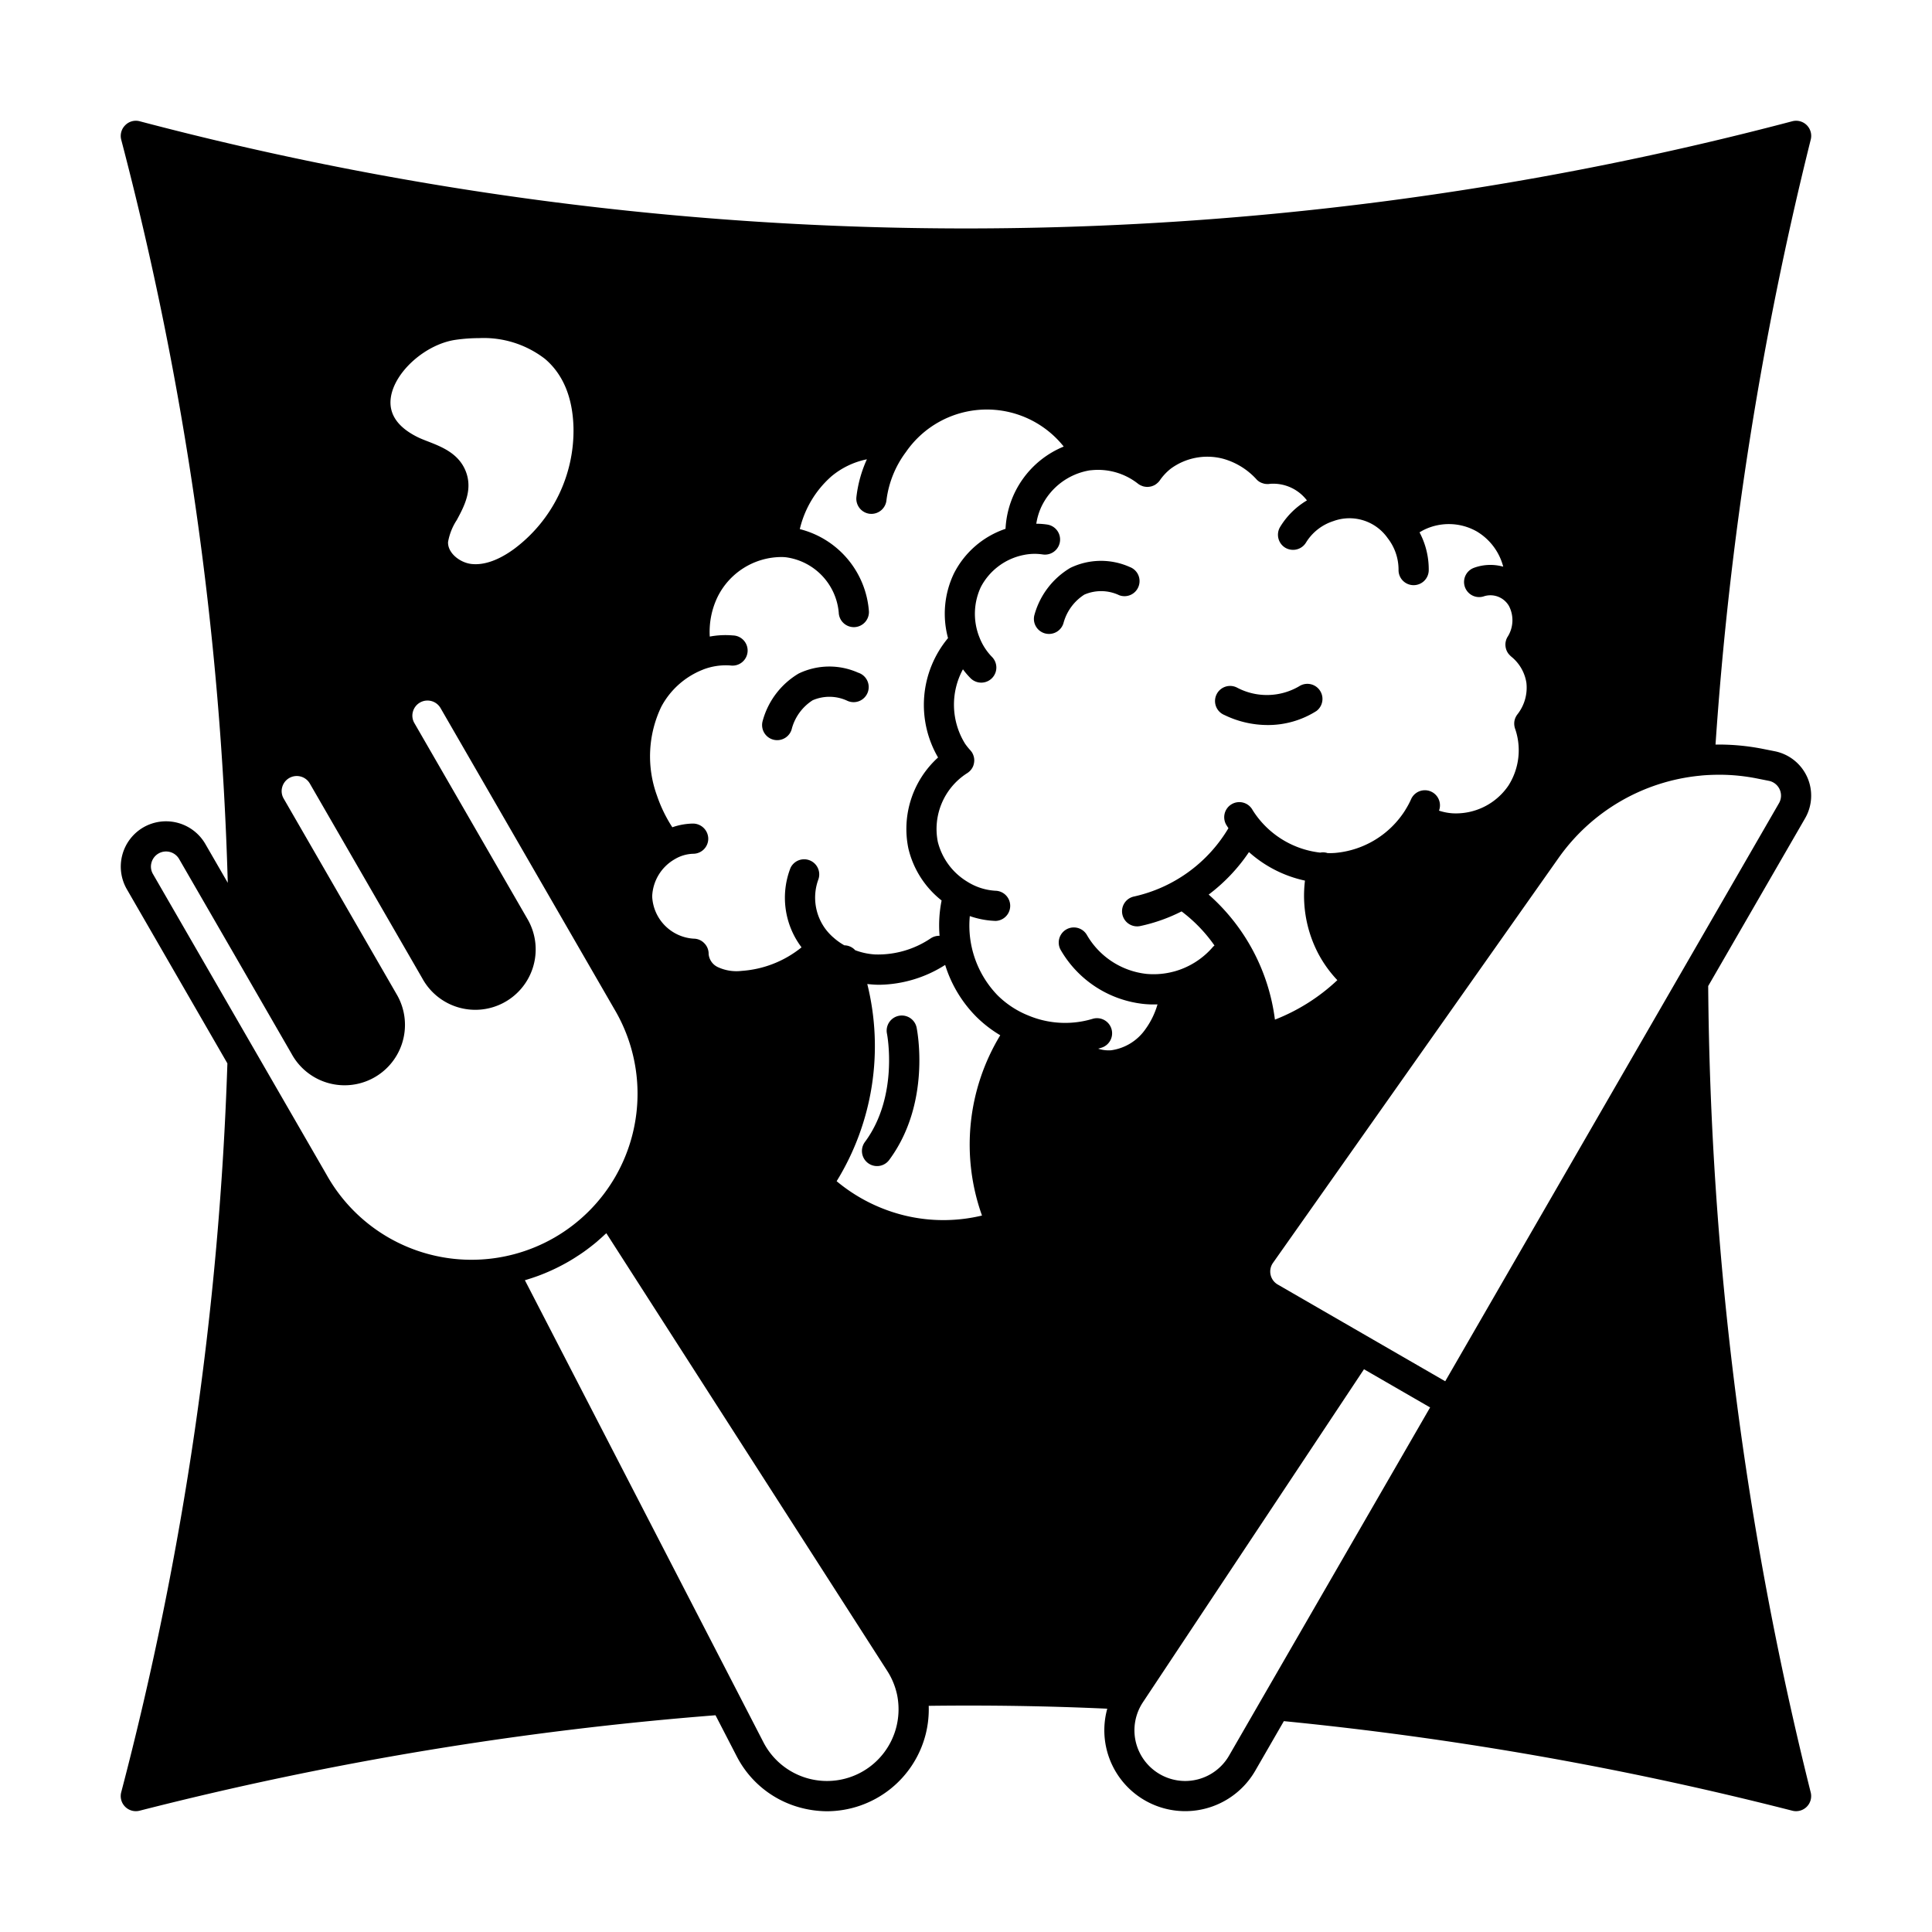 <?xml version="1.0" ?><svg height="256" viewBox="0 0 256 256" width="256" xmlns="http://www.w3.org/2000/svg"><title/><g id="vegetable-food-healthy"><g><path d="M226.345,130.657l12.84-22.228a6,6,0,0,0-3.99-8.879l-1.41-.28a30.294,30.294,0,0,0-6.47-.61,458.958,458.958,0,0,1,12.62-80.175,2,2,0,0,0-2.44-2.42,429.148,429.148,0,0,1-218.994,0,1.97,1.97,0,0,0-1.91.53,1.994,1.994,0,0,0-.53,1.91,435.815,435.815,0,0,1,14.12,98.473l-2.98-5.16a6.018,6.018,0,0,0-8.2-2.19,6.011,6.011,0,0,0-2.2,8.189l13.33,23.088a436.839,436.839,0,0,1-14.07,96.584,2,2,0,0,0,1.94,2.5,2.054,2.054,0,0,0,.49-.06,450.011,450.011,0,0,1,76.318-12.649l2.81,5.44a13.353,13.353,0,0,0,8.18,6.73,13.873,13.873,0,0,0,3.81.55,13.533,13.533,0,0,0,13.07-10.289,13.552,13.552,0,0,0,.38-3.68c7.89-.1,15.83.02,23.659.38a10.717,10.717,0,0,0,19.609,8.219l3.79-6.57A450.116,450.116,0,0,1,237.5,239.93a2,2,0,0,0,2.43-2.42A454.842,454.842,0,0,1,226.345,130.657Zm1.43-28a25.731,25.731,0,0,1,5.21.53l1.41.28a2,2,0,0,1,1.33,2.96l-13.14,22.758L191.5,183.024l-10.39-6-11.79-6.81a1.988,1.988,0,0,1-.64-2.88l37.849-53.666a26.017,26.017,0,0,1,18.659-10.879c.13-.01.26-.03.38-.04C226.3,102.689,227.035,102.659,227.775,102.659Zm-72.2,26.068a10.322,10.322,0,0,1-3.67.32,10.439,10.439,0,0,1-7.9-5.18,2,2,0,0,0-3.48,1.97,14.485,14.485,0,0,0,10.98,7.19,12.211,12.211,0,0,0,1.35.07c.17,0,.35,0,.52-.01a10.527,10.527,0,0,1-1.58,3.26,6.645,6.645,0,0,1-4.55,2.82,4.385,4.385,0,0,1-1.73-.21c.15-.04.29-.08.44-.13a2,2,0,0,0-1.19-3.82,12.6,12.6,0,0,1-8.56-.47h-.01c-.01,0-.01-.01-.02-.01a12.293,12.293,0,0,1-3.99-2.64,13.3,13.3,0,0,1-3.68-10.5,11.5,11.5,0,0,0,3.39.64h.07a2,2,0,0,0,.06-3.99,7.811,7.811,0,0,1-3.81-1.18,8.615,8.615,0,0,1-3.95-5.31,8.767,8.767,0,0,1,3.83-9.059.83.83,0,0,0,.12-.08.9.9,0,0,0,.19-.15c.01,0,.02-.01.03-.02a1.959,1.959,0,0,0,.41-.51,2.408,2.408,0,0,0,.11-.23,2.192,2.192,0,0,0,.12-.49,2.1,2.1,0,0,0,.02-.25c0-.09-.01-.19-.02-.29l-.03-.15a2,2,0,0,0-.07-.23.143.143,0,0,0-.02-.06,2.206,2.206,0,0,0-.15-.31,3.008,3.008,0,0,0-.23-.3,1.094,1.094,0,0,0-.1-.11,8.128,8.128,0,0,1-.61-.78,9.823,9.823,0,0,1-.27-9.839,10.132,10.132,0,0,0,1,1.17,2,2,0,0,0,2.85-2.81,7.672,7.672,0,0,1-1.7-2.69c0-.01-.01-.01-.01-.02a8.393,8.393,0,0,1,.24-6.57,8.223,8.223,0,0,1,5.67-4.23,7.151,7.151,0,0,1,2.52-.07,2,2,0,1,0,.6-3.96,10,10,0,0,0-1.45-.11,8.265,8.265,0,0,1,.66-2.22,8.659,8.659,0,0,1,6.41-4.85c.03,0,.06-.01.08-.01h.05a8.547,8.547,0,0,1,6.28,1.78c.01.01.02.02.03.02a.174.174,0,0,0,.05.04h.01a.817.817,0,0,0,.2.12.475.475,0,0,0,.18.08.864.864,0,0,0,.17.07,1.312,1.312,0,0,0,.27.06,1.653,1.653,0,0,0,.32.03,2.2,2.2,0,0,0,.44-.05.829.829,0,0,0,.21-.06,1.687,1.687,0,0,0,.41-.19,2.014,2.014,0,0,0,.18-.13c.06-.05.12-.1.17-.15a.69.69,0,0,0,.16-.18.269.269,0,0,0,.07-.08,7.133,7.133,0,0,1,1.46-1.57,8.194,8.194,0,0,1,6.98-1.31,9.385,9.385,0,0,1,4.37,2.7,1.063,1.063,0,0,0,.15.15,1.722,1.722,0,0,0,.34.24c.08.04.17.08.26.12h.02a1.714,1.714,0,0,0,.3.09.355.355,0,0,0,.1.02c.1.01.2.02.3.02a1.925,1.925,0,0,0,.24-.01c.02-.01.05-.01.07-.02h.06a5.617,5.617,0,0,1,4.86,2.2,10.283,10.283,0,0,0-3.56,3.53,2.012,2.012,0,0,0,.69,2.74,2.048,2.048,0,0,0,1.03.28,2,2,0,0,0,1.72-.97,6.624,6.624,0,0,1,3.57-2.82c.02-.01.04-.01.06-.02a6.187,6.187,0,0,1,7.19,2.26,6.787,6.787,0,0,1,1.44,4.2,1.991,1.991,0,0,0,1.96,2.03h.04a2,2,0,0,0,2-1.96,10.478,10.478,0,0,0-1.22-5.04c.15-.09.29-.17.43-.25a7.5,7.5,0,0,1,7.15.13,7.684,7.684,0,0,1,3.51,4.67,6.337,6.337,0,0,0-3.9.16,2,2,0,1,0,1.42,3.74,2.839,2.839,0,0,1,3.24,1.31,4.1,4.1,0,0,1-.17,4.07l-.01.01a2.114,2.114,0,0,0-.11.21,1.665,1.665,0,0,0-.08.2,2.861,2.861,0,0,0-.07.28,1.98,1.98,0,0,0-.03.35,2.021,2.021,0,0,0,.05.43.227.227,0,0,0,.03.11,1.1,1.1,0,0,0,.05.17,2.015,2.015,0,0,0,.18.36.829.829,0,0,0,.11.15,1.539,1.539,0,0,0,.17.19,1.8,1.8,0,0,0,.2.19,5.554,5.554,0,0,1,1.99,3.45,5.718,5.718,0,0,1-1.19,4.19,1.664,1.664,0,0,0-.18.28,1.933,1.933,0,0,0-.23,1.16v.01a1.692,1.692,0,0,0,.04.22.9.9,0,0,0,.06.22,8.706,8.706,0,0,1-.87,7.529,8.408,8.408,0,0,1-7.44,3.69,7.4,7.4,0,0,1-1.77-.35,2,2,0,0,0-3.67-1.58,11.243,11.243,0,0,1-.77,1.45.076.076,0,0,0-.02.04,12.234,12.234,0,0,1-9.29,5.69,9.1,9.1,0,0,1-1.05.02.358.358,0,0,0-.11-.04,1.942,1.942,0,0,0-.83-.02,12.2,12.2,0,0,1-8.96-5.64,2,2,0,1,0-3.41,2.08c.07.11.13.21.21.32a19.446,19.446,0,0,1-12.48,9.049,2,2,0,1,0,.84,3.91,22.391,22.391,0,0,0,5.43-1.93,19.92,19.92,0,0,1,4.36,4.52,1.665,1.665,0,0,0-.27.26A10.4,10.4,0,0,1,155.577,128.727Zm4.58-10.189a23.424,23.424,0,0,0,5.34-5.63,16.271,16.271,0,0,0,7.42,3.78,16.549,16.549,0,0,0,1.72,9.589,16.011,16.011,0,0,0,2.57,3.6,25.606,25.606,0,0,1-8.27,5.23A26.563,26.563,0,0,0,160.157,118.538ZM140.948,59.172a12.434,12.434,0,0,0-7.71,10.9,11.921,11.921,0,0,0-6.84,5.92,12.335,12.335,0,0,0-.78,8.559,13.843,13.843,0,0,0-1.32,15.819,12.778,12.778,0,0,0-3.93,12.069,12.417,12.417,0,0,0,4.4,6.88,16.713,16.713,0,0,0-.27,4.68,2.029,2.029,0,0,0-1.15.32,12.472,12.472,0,0,1-7.41,2.15,9.038,9.038,0,0,1-2.62-.56,1.979,1.979,0,0,0-1.44-.65,8.2,8.2,0,0,1-1.44-1.03.176.176,0,0,0-.05-.04,7.628,7.628,0,0,1-.9-.95,6.989,6.989,0,0,1-1.05-6.71,2,2,0,0,0-3.69-1.53,10.9,10.9,0,0,0,1.46,10.529,14.155,14.155,0,0,1-7.94,3.12,5.846,5.846,0,0,1-3.17-.51,2.132,2.132,0,0,1-1.2-1.71,1.976,1.976,0,0,0-.57-1.44,1.951,1.951,0,0,0-1.42-.61,5.873,5.873,0,0,1-5.49-5.6,5.942,5.942,0,0,1,2.99-4.93,5.023,5.023,0,0,1,2.46-.72,2,2,0,0,0,1.98-2.02,2.028,2.028,0,0,0-2.03-1.98,8.637,8.637,0,0,0-2.73.49,18.778,18.778,0,0,1-2.03-4.18,15.219,15.219,0,0,1,.56-11.779,10.666,10.666,0,0,1,5.48-4.91.076.076,0,0,0,.04-.02,8.366,8.366,0,0,1,3.65-.55,2,2,0,1,0,.33-3.98,11.331,11.331,0,0,0-3.07.15,10.645,10.645,0,0,1,.99-5.16,9.483,9.483,0,0,1,8.51-5.38h.07a5.457,5.457,0,0,1,.58.04,8.114,8.114,0,0,1,6.94,7.32,2,2,0,0,0,2,1.93h.07a2.007,2.007,0,0,0,1.93-2.07,12.168,12.168,0,0,0-9.16-10.919,13.415,13.415,0,0,1,4.2-7,10.618,10.618,0,0,1,4.69-2.25,16.571,16.571,0,0,0-1.39,5.01,2.012,2.012,0,0,0,1.77,2.21c.07,0,.15.01.22.01a2.009,2.009,0,0,0,1.99-1.78,13.417,13.417,0,0,1,2.52-6.33c.02-.03.04-.05.06-.08a13.023,13.023,0,0,1,20.909-.73Zm-26.029,71.215c.26.03.52.05.78.07s.55.03.82.03a16.622,16.622,0,0,0,8.72-2.63,16.791,16.791,0,0,0,4.12,6.86,16.361,16.361,0,0,0,3.18,2.46,27.931,27.931,0,0,0-2.42,23.888,21.87,21.87,0,0,1-9.92.07,22.3,22.3,0,0,1-9.34-4.62A34.139,34.139,0,0,0,114.919,130.387ZM61.68,62.362c-.95-2.29-3.14-3.15-4.9-3.84-.52-.2-1.01-.39-1.44-.6-2.7-1.34-3.89-3.13-3.54-5.33.55-3.41,4.66-7.019,8.61-7.57a22.246,22.246,0,0,1,3.09-.22,13.282,13.282,0,0,1,8.71,2.75c2.4,2.04,3.68,5.11,3.78,9.119a19.571,19.571,0,0,1-7.78,16c-1.44,1.07-3.59,2.29-5.72,2.06-1.52-.16-3.18-1.44-3.12-2.91a7.766,7.766,0,0,1,1.16-2.92C61.5,67.1,62.71,64.862,61.68,62.362ZM20.271,115.818a1.95,1.95,0,0,1-.2-1.51,2,2,0,0,1,3.66-.49l6.84,11.839.1.17,7.96,13.8a8,8,0,0,0,14.61-1.27,7.993,7.993,0,0,0-.65-6.55l-15-25.988a1.95,1.95,0,0,1-.2-1.51,2,2,0,0,1,3.66-.49l14.9,25.808a8,8,0,0,0,14.61-1.27,7.992,7.992,0,0,0-.65-6.55l-15-25.988a1.95,1.95,0,0,1-.2-1.51,2,2,0,0,1,3.66-.49l23,39.837a22,22,0,1,1-38.1,22l-9.34-16.179-.11-.19Zm98.517,112.942a9.478,9.478,0,0,1-17.619,2.12l-3.4-6.59L69.55,169.635c.17-.05.35-.1.52-.16.34-.1.68-.22,1.02-.34.21-.07.41-.15.62-.23a26.533,26.533,0,0,0,3.61-1.73c.43-.25.86-.51,1.27-.79a1.408,1.408,0,0,0,.16-.1c.41-.27.81-.55,1.2-.85.35-.26.7-.54,1.04-.82.11-.09.22-.19.33-.29.28-.24.56-.49.83-.75a1.54,1.54,0,0,0,.19-.17l37.229,58.006a9.491,9.491,0,0,1,1.23,2.86v.01c.04.13.06.25.09.38v.01A9.583,9.583,0,0,1,118.788,228.761Zm44.069,3.87a6.72,6.72,0,0,1-5.83,3.36,6.736,6.736,0,0,1-6.53-5.18,6.715,6.715,0,0,1,.88-5.15c.02-.04.05-.07.07-.11l29.289-44.117,8.76,5.06-22.249,38.527Z"/><path d="M162.237,94.74a13.123,13.123,0,0,0,5.69,1.33,11.976,11.976,0,0,0,6.51-1.86,2,2,0,0,0-2.3-3.27,8.468,8.468,0,0,1-8.19.19,2,2,0,1,0-1.71,3.61Z"/><path d="M150.868,77.7a1.99,1.99,0,0,0-1.17-2.57,9.325,9.325,0,0,0-7.88.12,10.487,10.487,0,0,0-4.76,6.27,1.992,1.992,0,0,0,1.45,2.42A2.118,2.118,0,0,0,139,84a2,2,0,0,0,1.94-1.52,6.483,6.483,0,0,1,2.74-3.69,5.586,5.586,0,0,1,4.62.08A1.99,1.99,0,0,0,150.868,77.7Z"/><path d="M121.458,136.167a2.005,2.005,0,0,0-3.93.8c.02.08,1.59,8.269-2.92,14.349a2,2,0,1,0,3.21,2.39C123.408,146.166,121.538,136.577,121.458,136.167Z"/><path d="M113.7,89.13a9.361,9.361,0,0,0-7.88.12,10.487,10.487,0,0,0-4.76,6.27,2,2,0,1,0,3.88.96,6.483,6.483,0,0,1,2.74-3.69,5.587,5.587,0,0,1,4.62.08,2,2,0,1,0,1.4-3.74Z"/></g></g></svg>